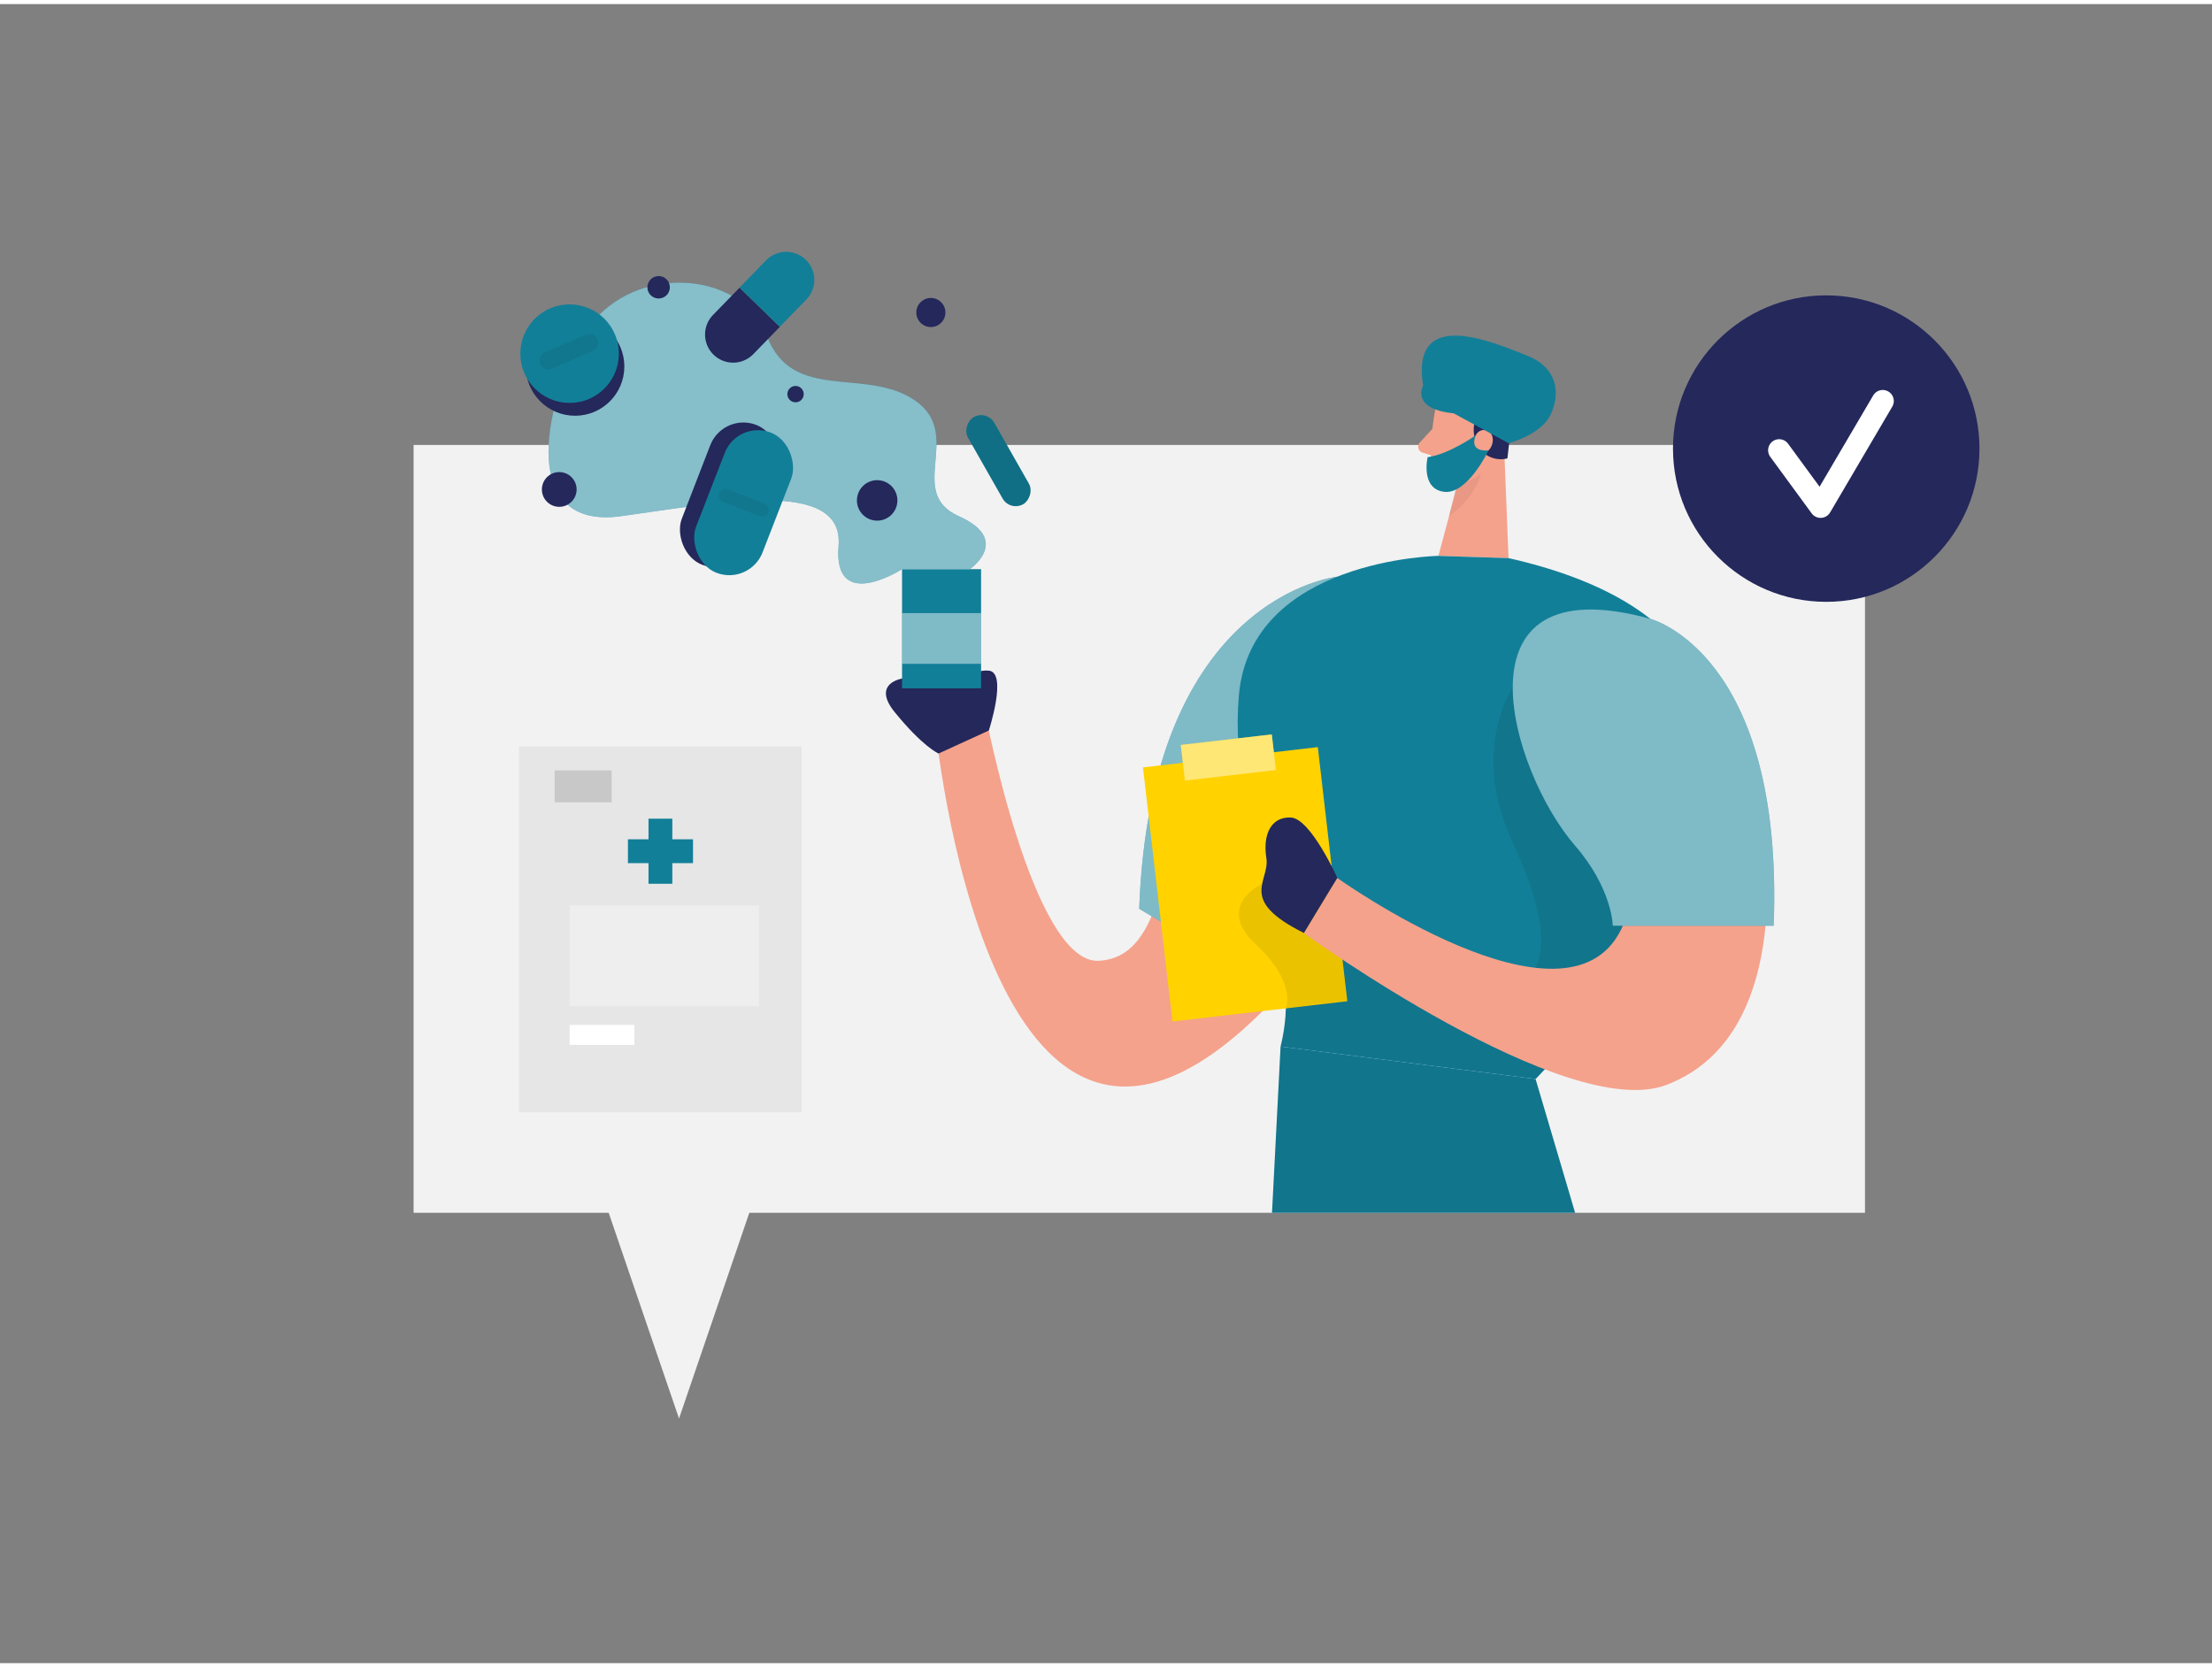 <svg id="Layer_1" data-name="Layer 1" xmlns="http://www.w3.org/2000/svg" viewBox="0 0 400 300" width="406" height="306" class="illustration styles_illustrationTablet__1DWOa"><rect x="0" y="0" width="400" height="300" fill="#808080" stroke="none"/><polygon points="337.25 79.72 74.79 79.72 74.79 218.57 110.07 218.57 122.79 255.77 135.5 218.57 337.25 218.57 337.25 79.72" fill="#f2f2f2"></polygon><path d="M240.2,104.23S219.77,109,215.41,131s-4.69,41.33-16.69,42-20.67-45.33-20.67-45.33l-9,2.33s9.32,100,58,53.33S240.2,104.23,240.2,104.23Z" fill="#f4a28c"></path><path d="M241.83,103.54S208.06,106.91,206,163.6l29.77,17.6Z" fill="#127f98"></path><path d="M241.83,103.54S208.06,106.91,206,163.6l29.77,17.6Z" fill="#fff" opacity="0.46"></path><path d="M259.7,72.46s-1.43,6.86-.81,11.61a3.53,3.53,0,0,0,4,3c2.39-.35,5.52-1.51,6.73-5.09l2.8-5.84a6.28,6.28,0,0,0-2-7C266.84,65.88,260.36,68.24,259.7,72.46Z" fill="#f4a28c"></path><polygon points="271.88 77.23 272.79 100.18 260.11 99.78 264.54 83.24 271.88 77.23" fill="#f4a28c"></polygon><path d="M259.32,72.28a6.81,6.81,0,0,0,2.07.68,28.37,28.37,0,0,0,6.47.26,5.85,5.85,0,0,0-.75,6.37,4.74,4.74,0,0,0,5.48,2.56l1-9a7.16,7.16,0,0,0-2.84-6.75,26.65,26.65,0,0,0-2.82-1.81" fill="#24285b"></path><path d="M266.39,79.3s.37-2.68,2.36-2.23,1.47,4.31-1.31,4.35Z" fill="#f4a28c"></path><path d="M259,76.83l-2.25,2.45a1.12,1.12,0,0,0,.49,1.83l2.6.82Z" fill="#f4a28c"></path><path d="M263.42,86.82a8.33,8.33,0,0,0,4.36-1.95S267.1,89,262,92.6Z" fill="#ce8172" opacity="0.31"></path><path d="M272.79,100.18l-12.68-.4s-34,.53-36.09,25.3,12.38,44.09,7.55,63.42l46.11,5.88S353.27,118.43,272.79,100.18Z" fill="#127f98"></path><path d="M278.83,116.9s-15.6,12.48-5.22,34.87,4,29.49-11.58,25.36-21.83-21-21.83-21l-7.64,23.67a31.42,31.42,0,0,1-1,8.67l46.11,5.88,1.67-1.75,20.88-29.35Z" opacity="0.08"></path><rect x="209.26" y="136.02" width="31.83" height="46.26" transform="translate(-16.86 27.04) rotate(-6.62)" fill="#ffd200"></rect><path d="M228.11,159.15s-8.47,3.94-1,10.91,5.42,11.52,5.42,11.52l11.1-1.29-.88-7.53-11.2-16.31Z" opacity="0.08"></path><rect x="213.85" y="132.97" width="16.57" height="6.49" transform="translate(-14.23 26.54) rotate(-6.62)" fill="#ffd200"></rect><rect x="213.85" y="132.97" width="16.57" height="6.49" transform="translate(-14.23 26.54) rotate(-6.62)" fill="#fff" opacity="0.46"></rect><path d="M277.45,133.7c-7.83-15.11,10.46-30.26,24-19.92,7.1,5.43,13.78,13.28,15.9,24.28,5.14,26.58,2.12,50.44-16,57.38S235.79,168,235.79,168l6-10s41.38,29.6,51.34,9.37C299.45,154.62,284.19,146.74,277.45,133.7Z" fill="#f4a28c"></path><polygon points="231.57 188.5 230.02 218.57 284.83 218.57 277.68 194.38 231.57 188.5" fill="#127f98"></polygon><polygon points="231.57 188.5 230.02 218.57 284.83 218.57 277.68 194.38 231.57 188.5" opacity="0.08"></polygon><path d="M257.34,69S255,73.21,262.87,74l9.92,5.4s5.83-1.45,7.61-5.17,1.37-8.49-4.34-10.7S255,54.4,257.34,69Z" fill="#127f98"></path><path d="M258.16,81.93s-1.33,5.67,2.93,6.26,8.09-7.5,8.09-7.5-3.57.54-2.34-2.7C266.84,78,262,81.42,258.16,81.93Z" fill="#127f98"></path><path d="M298.42,111.16s24.2,6.14,22.32,55.5h-29.1s-.07-6.7-6.81-14.47C273.09,138.66,262,101.13,298.42,111.16Z" fill="#127f98"></path><path d="M298.42,111.16s24.2,6.14,22.32,55.5h-29.1s-.07-6.7-6.81-14.47C273.09,138.66,262,101.13,298.42,111.16Z" fill="#fff" opacity="0.46"></path><path d="M241.83,158s-4.83-10.74-8.4-10.91-5.11,3.07-4.43,7.32-5.3,7.54,6.79,13.56Z" fill="#24285b"></path><path d="M169.72,135.52l9.09-4.16s3.43-10.49,0-10.83-6.05,3.41-9.76,1.87-12.39-.69-7.28,5.61S169.72,135.52,169.72,135.52Z" fill="#24285b"></path><rect x="163.12" y="102.18" width="14.29" height="21.55" fill="#127f98"></rect><rect x="171.5" y="79.83" width="18.11" height="5.46" rx="2.73" transform="translate(163.05 -115.2) rotate(60.37)" fill="#127f98"></rect><rect x="171.5" y="79.83" width="18.11" height="5.46" rx="2.73" transform="translate(163.05 -115.2) rotate(60.37)" opacity="0.13"></rect><rect x="93.84" y="134.23" width="51.11" height="66.17" fill="#e6e6e6"></rect><rect x="163.12" y="110.13" width="14.29" height="9.17" fill="#fff" opacity="0.46"></rect><rect x="117.27" y="147.3" width="4.31" height="11.77" fill="#127f98"></rect><rect x="117.27" y="147.3" width="4.31" height="11.77" transform="translate(272.62 33.76) rotate(90)" fill="#127f98"></rect><rect x="100.3" y="138.57" width="10.31" height="5.78" opacity="0.13"></rect><rect x="103.01" y="162.99" width="34.22" height="18.23" fill="#fff" opacity="0.33"></rect><rect x="103.01" y="184.59" width="11.7" height="3.62" fill="#fff"></rect><path d="M175.38,102.18s7.66-5.26-2-9.58,1-14.79-7.91-20.92-22.22.53-26.81-11.73-25.47-13.27-33.16,0S94.19,95.13,112.32,92.6s40.34-6.88,39.32,5.38,11.48,4.2,11.48,4.2Z" fill="#127f98"></path><path d="M175.38,102.18s7.66-5.26-2-9.58,1-14.79-7.91-20.92-22.22.53-26.81-11.73-25.47-13.27-33.16,0S94.19,95.13,112.32,92.6s40.34-6.88,39.32,5.38,11.48,4.2,11.48,4.2Z" fill="#fff" opacity="0.49"></path><path d="M133.21,53.12h0a5.08,5.08,0,0,1,5.08,5.08v6.88a0,0,0,0,1,0,0H128.13a0,0,0,0,1,0,0V58.2a5.08,5.08,0,0,1,5.08-5.08Z" transform="translate(187.48 194.36) rotate(-135.79)" fill="#24285b"></path><path d="M136.47,44.55h10.17a0,0,0,0,1,0,0v6.88a5.08,5.08,0,0,1-5.08,5.08h0a5.08,5.08,0,0,1-5.08-5.08V44.55a0,0,0,0,1,0,0Z" transform="translate(207.78 185.45) rotate(-135.79)" fill="#127f98"></path><circle cx="103.99" cy="65.53" r="8.91" fill="#24285b"></circle><circle cx="103" cy="63.21" r="8.91" fill="#127f98"></circle><path d="M107.23,62.72l-7.5,3.22A1.6,1.6,0,0,1,98.47,63l7.5-3.21a1.59,1.59,0,1,1,1.26,2.93Z" opacity="0.07"></path><rect x="125.52" y="75.6" width="12.89" height="27.19" rx="6.45" transform="matrix(0.93, 0.36, -0.36, 0.93, 41.24, -41.72)" fill="#24285b"></rect><rect x="128.02" y="76.57" width="12.89" height="27.19" rx="6.45" transform="translate(41.76 -42.56) rotate(21.22)" fill="#127f98"></rect><rect x="129.68" y="88.95" width="9.57" height="2.43" rx="1.21" transform="translate(41.76 -42.56) rotate(21.22)" opacity="0.07"></rect><circle cx="101.13" cy="87.77" r="3.14" fill="#24285b"></circle><circle cx="168.33" cy="55.77" r="2.63" fill="#24285b"></circle><circle cx="143.86" cy="70.53" r="1.48" fill="#24285b"></circle><circle cx="158.62" cy="89.75" r="3.66" fill="#24285b"></circle><circle cx="119.1" cy="51.21" r="2.03" fill="#24285b"></circle><circle cx="330.24" cy="80.38" r="27.71" fill="#24285b"></circle><polyline points="321.73 80.68 329.22 90.91 340.46 71.78" fill="none" stroke="#fff" stroke-linecap="round" stroke-linejoin="round" stroke-width="4"></polyline></svg>
